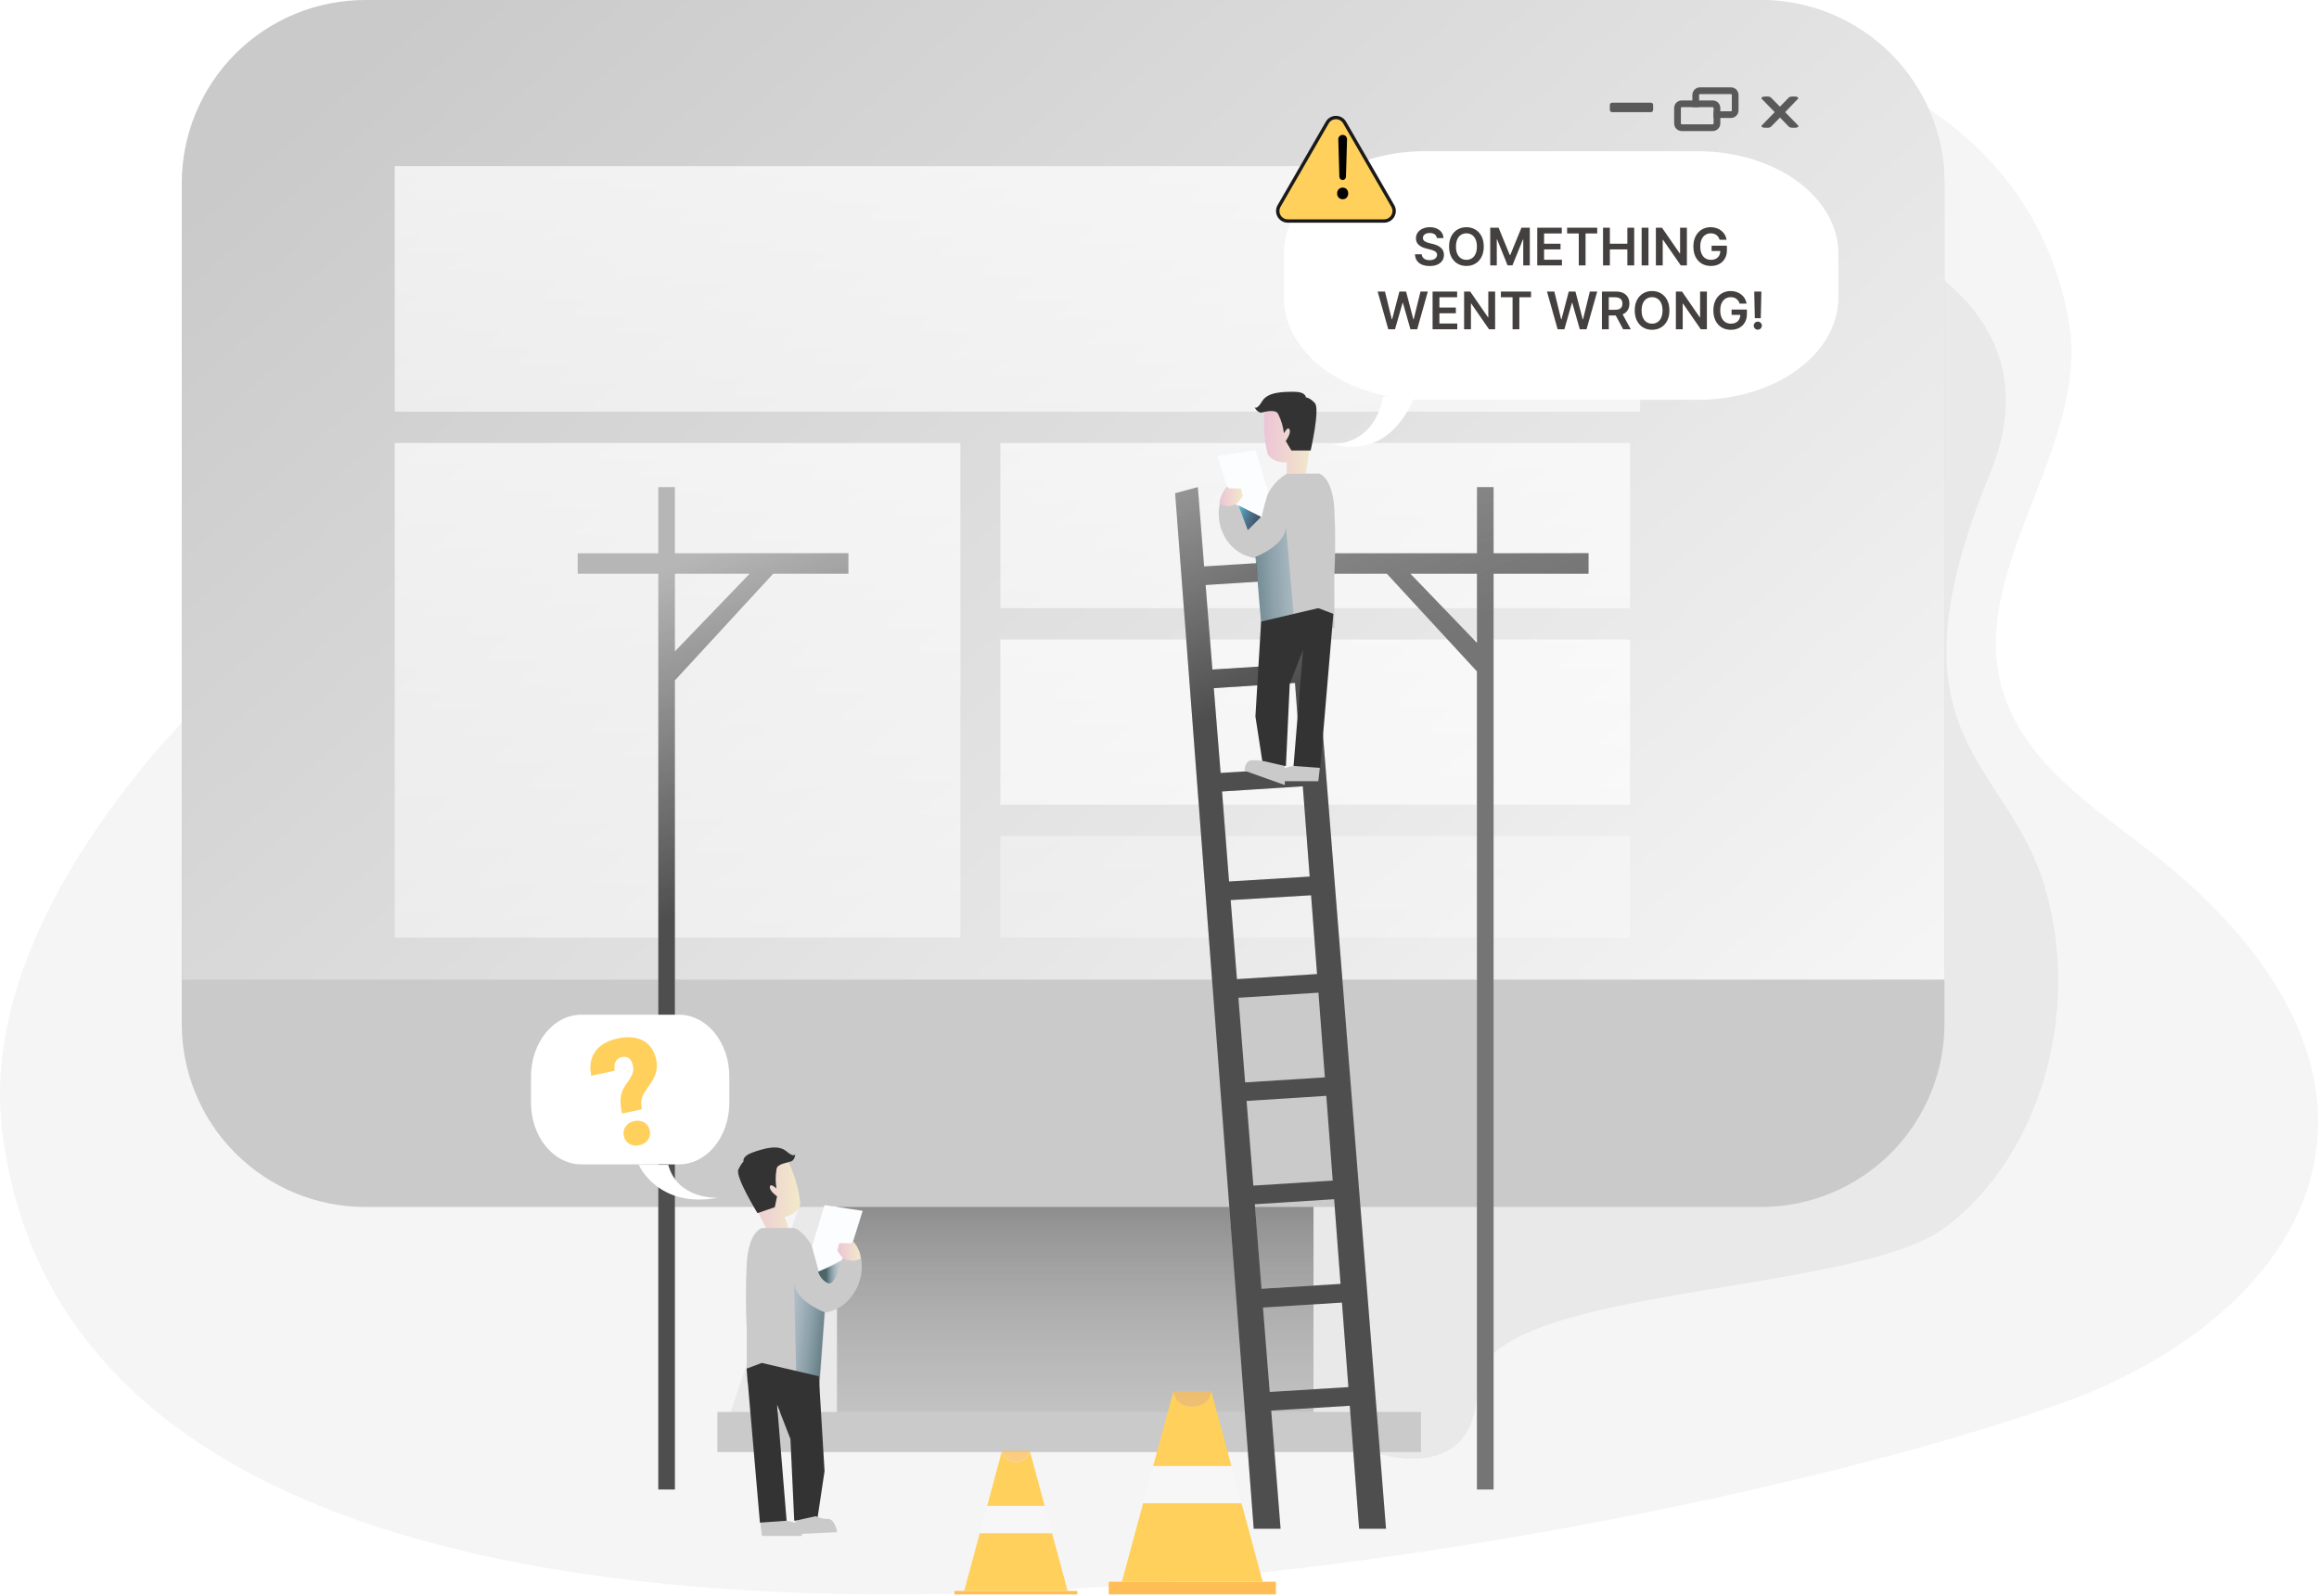 <svg width="690" height="475" viewBox="0 0 690 475" fill="none" xmlns="http://www.w3.org/2000/svg">
<g clip-path="url(#clip0_3254_9045)">
<path opacity="0.18" d="M615.553 95.556C622.143 133.077 584.471 170.079 596.11 206.318C602.809 227.251 622.905 240.305 640.229 253.769C667.76 275.121 693.165 306.144 689.363 340.776C685.252 378.129 649.683 404.539 614.331 417.274C481.723 465.002 27.607 548.844 0.72 337.209C-4.404 296.758 18.832 256.675 44.906 225.325C65.647 200.398 181.173 88.364 223.399 67.447C411.496 -25.756 596.144 -14.887 615.553 95.556Z" fill="#CACACA"/>
<path opacity="0.05" d="M385.137 41.388C385.137 41.388 633.823 39.22 592.108 140.947C559.795 219.655 596.721 225.425 608.268 263.489C619.815 301.554 606.409 344.92 578.56 365.468C550.71 386.016 439.455 382.382 439.455 412.835C439.455 443.289 408.473 432.152 408.473 432.152H213.46L249.08 324.74L385.137 41.388Z" fill="#000405"/>
<path d="M213.46 420.221H422.8V432.153H213.46V420.221ZM249.08 324.732H390.823V420.221H249.08V324.732Z" fill="#CACACA"/>
<path d="M249.08 324.732H390.823V420.221H249.08V324.732Z" fill="#CACACA"/>
<path d="M249.08 324.732H390.823V420.221H249.08V324.732Z" fill="url(#paint0_linear_3254_9045)"/>
<path d="M578.56 54.577V304.653C578.56 311.822 577.147 318.921 574.402 325.544C571.657 332.167 567.633 338.184 562.562 343.251C557.49 348.318 551.469 352.336 544.844 355.075C538.219 357.814 531.118 359.22 523.949 359.213H108.635C94.165 359.213 80.287 353.465 70.055 343.233C59.823 333.001 54.075 319.123 54.075 304.653V54.577C54.074 47.411 55.484 40.315 58.225 33.694C60.967 27.073 64.985 21.057 70.052 15.989C75.118 10.921 81.133 6.9 87.753 4.157C94.373 1.414 101.469 0.001 108.635 1.0278e-05H523.949C531.119 -0.004 538.22 1.404 544.845 4.145C551.471 6.886 557.491 10.905 562.563 15.973C567.634 21.042 571.657 27.06 574.402 33.684C577.147 40.307 578.56 47.407 578.56 54.577Z" fill="#CACACA"/>
<path d="M578.56 54.577V291.541H54.133V54.577C54.132 47.411 55.543 40.315 58.284 33.694C61.025 27.073 65.044 21.057 70.11 15.989C75.177 10.921 81.192 6.9 87.812 4.157C94.432 1.414 101.527 0.001 108.694 1.02781e-05H523.949C531.119 -0.004 538.22 1.404 544.845 4.145C551.471 6.886 557.491 10.905 562.563 15.973C567.634 21.042 571.657 27.06 574.402 33.684C577.147 40.307 578.56 47.407 578.56 54.577Z" fill="url(#paint1_linear_3254_9045)"/>
<path d="M117.452 49.445H488.003V122.519H117.452V49.445Z" fill="url(#paint2_linear_3254_9045)"/>
<path d="M117.452 131.846H285.772V279.023H117.452V131.846Z" fill="url(#paint3_linear_3254_9045)"/>
<path d="M297.662 131.846H485.014V180.997H297.662V131.846Z" fill="url(#paint4_linear_3254_9045)"/>
<path d="M297.662 190.324H485.014V239.475H297.662V190.324Z" fill="url(#paint5_linear_3254_9045)"/>
<path d="M297.662 248.805H485.014V279.024H297.662V248.805Z" fill="url(#paint6_linear_3254_9045)"/>
<path d="M404.395 454.978H412.392L387.783 144.975L381.025 146.792L382.558 167.047L358.275 168.579L356.408 144.975L349.651 146.792L373.029 454.978H381.025L378.237 419.811L401.682 418.37L401.331 412.819L377.793 414.267L375.792 389.148L399.857 387.624L399.514 382.072L375.357 383.563L373.364 358.401L396.96 356.902L404.395 454.978ZM358.719 174.105L383.002 172.556L384.911 197.726L360.737 199.259L358.719 174.105ZM361.156 204.802L385.313 203.253L387.222 228.531L363.182 230.039L361.156 204.802ZM363.609 235.557L387.64 234.016L389.683 260.886L365.694 262.343L363.609 235.557ZM366.171 267.878L390.102 266.446L391.877 289.891L368.039 291.406L366.171 267.878ZM368.474 296.95L392.296 295.434L394.205 320.637L370.475 322.136L368.474 296.95ZM372.92 352.858L370.911 327.654L394.632 326.139L396.541 351.359L372.92 352.858ZM200.808 164.66V144.975H195.876V164.66H171.886V170.756H195.876V443.298H200.808V202.491L230.047 170.756H252.437V164.627L200.808 164.66ZM200.808 193.875V170.756H223.047L200.808 193.875ZM444.403 164.66V144.975H439.471V164.66H392.087V170.756H412.66L439.454 199.811V443.298H444.403V170.756H472.654V164.627L444.403 164.66ZM439.471 191.346L419.651 170.756H439.454L439.471 191.346Z" fill="#CACACA"/>
<g opacity="0.61">
<path d="M404.396 454.98H412.392L387.783 144.977L381.026 146.794L382.558 167.049L358.276 168.581L356.409 144.977L349.651 146.794L373.03 454.98H381.026L378.238 419.812L401.683 418.372L401.331 412.821L377.794 414.269L375.793 389.15L399.858 387.626L399.514 382.074L375.357 383.565L373.364 358.403L396.96 356.904L404.396 454.98ZM358.72 174.107L383.002 172.558L384.911 197.728L360.738 199.26L358.72 174.107ZM361.156 204.804L385.313 203.255L387.222 228.533L363.183 230.041L361.156 204.804ZM363.61 235.559L387.641 234.018L389.684 260.888L365.695 262.345L363.61 235.559ZM366.172 267.879L390.103 266.448L391.878 289.893L368.039 291.408L366.172 267.879ZM368.474 296.951L392.296 295.436L394.206 320.639L370.476 322.138L368.474 296.951ZM372.921 352.86L370.911 327.656L394.633 326.141L396.542 351.361L372.921 352.86Z" fill="url(#paint7_linear_3254_9045)"/>
<path d="M200.808 164.662V144.977H195.876V164.662H171.887V170.758H195.876V443.299H200.808V202.493L230.047 170.758H252.438V164.629L200.808 164.662ZM200.808 193.876V170.758H223.047L200.808 193.876Z" fill="url(#paint8_linear_3254_9045)"/>
<path d="M444.403 164.662V144.977H439.471V164.662H392.087V170.758H412.66L439.455 199.813V443.299H444.403V170.758H472.655V164.629L444.403 164.662ZM439.471 191.348L419.652 170.758H439.455L439.471 191.348Z" fill="url(#paint9_linear_3254_9045)"/>
</g>
<path d="M392.823 227.393L392.254 232.5H380.456C380.456 232.5 379.493 229.553 381.645 228.816C382.825 228.399 384.042 228.094 385.279 227.903L392.823 227.393Z" fill="#CACACA"/>
<path d="M376.37 121.603C375.827 126.175 376.11 130.806 377.208 135.277C377.866 136.125 378.738 136.782 379.734 137.181C380.731 137.58 381.815 137.706 382.876 137.546V140.946H388.554L390.932 123.931C390.932 123.931 382.048 112.585 376.37 121.603Z" fill="url(#paint10_linear_3254_9045)"/>
<path d="M380.348 123.304C381.236 125.083 381.803 127.005 382.022 128.981C382.022 128.981 383.153 126.712 383.697 127.842C384.241 128.973 382.567 131.25 382.567 131.25L384.241 134.08H389.977C389.977 134.08 392.815 121.663 391.224 119.955C389.634 118.247 388.562 118.28 388.562 118.28C388.562 118.28 388.562 116.605 385.154 116.605C381.746 116.605 377.216 116.605 375.516 119.444C373.816 122.283 373.247 121.119 373.247 121.119C373.247 121.119 374.21 123.22 375.684 122.71C376.035 122.626 379.778 121.604 380.348 123.304Z" fill="#333333"/>
<path d="M382.893 140.947H392.43C392.43 140.947 396.457 141.785 397.018 151.439C397.362 158.035 397.362 164.645 397.018 171.242V187.067L392.43 185.535L375.407 189.336L373.732 166.134C371.966 165.919 370.268 165.322 368.756 164.385C367.243 163.448 365.953 162.194 364.974 160.708C363.735 158.85 362.955 156.724 362.699 154.505C362.442 152.287 362.717 150.039 363.5 147.947L375.348 154.185L375.976 150.836C376.626 147.207 378.658 143.971 381.645 141.81L382.893 140.947Z" fill="#CACACA"/>
<path d="M365.083 144.808L362.253 135.732L373.54 134.023L377.342 146.391L375.24 153.826L368.491 150.418L365.083 144.808Z" fill="#FCFDFF"/>
<path d="M362.814 149.906C363.006 148.007 363.802 146.22 365.083 144.807L365.653 145.368H369.228L369.797 147.587L368.491 149.454C367.708 150.108 366.742 150.503 365.725 150.584C364.708 150.665 363.69 150.428 362.814 149.906Z" fill="url(#paint11_linear_3254_9045)"/>
<path d="M368.491 150.418L371.271 157.795L375.24 153.826L368.491 150.418Z" fill="url(#paint12_linear_3254_9045)"/>
<path opacity="0.61" d="M373.54 165.733C373.54 165.733 382.617 162.325 382.617 156.656L384.894 182.706L375.24 184.991L373.54 165.733Z" fill="url(#paint13_linear_3254_9045)"/>
<path d="M375.24 184.965L373.54 213.216L375.809 227.962H382.617L383.747 203.629L387.716 193.414L384.886 227.962L392.824 228.531L396.734 182.696L392.254 180.996L375.24 184.965Z" fill="#333333"/>
<path d="M382.273 227.963V233.64L370.308 229.37C370.308 229.37 370.308 226.246 372.627 226.246C373.883 226.239 375.137 226.354 376.37 226.59L382.273 227.963ZM226.112 452.032L226.698 457.123H238.504C238.504 457.123 239.467 454.175 237.307 453.438C236.13 453.02 234.916 452.718 233.681 452.534L226.112 452.032Z" fill="#CACACA"/>
<path d="M234.276 345.155C236.328 349.242 237.635 353.663 238.136 358.209C237.458 361.441 233.481 362.178 233.481 362.178L234.561 365.41L228.892 367.394L221.172 352.079C221.172 352.079 225.995 338.406 234.276 345.155Z" fill="url(#paint14_linear_3254_9045)"/>
<path d="M231.044 348.053C230.717 349.929 230.717 351.846 231.044 353.722C231.044 353.722 229.227 351.963 229.059 353.211C228.892 354.459 231.211 356.05 231.211 356.05L230.533 359.282L225.375 361.04C225.375 361.04 218.676 350.155 219.698 348.053C220.719 345.951 221.23 345.725 221.23 345.725C221.23 345.725 220.661 344.134 223.893 343.004C227.125 341.874 231.429 340.492 233.941 342.611C236.453 344.729 236.603 343.448 236.603 343.448C236.603 343.448 236.603 345.717 234.786 345.776C234.962 346.01 231.044 346.236 231.044 348.053Z" fill="#333333"/>
<path d="M236.319 365.469H226.79C226.79 365.469 222.763 366.306 222.194 375.96C221.85 382.554 221.85 389.161 222.194 395.755V411.58L226.79 410.048L243.805 413.85L245.48 390.656C247.24 390.366 248.917 389.698 250.396 388.7C251.874 387.701 253.119 386.395 254.045 384.87C255.281 383.008 256.059 380.881 256.315 378.662C256.571 376.443 256.298 374.194 255.519 372.1L243.663 378.338L243.035 374.989C242.383 371.363 240.351 368.13 237.366 365.971L236.319 365.469Z" fill="#CACACA"/>
<path d="M253.852 369.378L256.682 360.36L245.337 358.66L241.594 371.027L243.637 378.455L250.444 375.055L253.852 369.378Z" fill="#FCFDFF"/>
<path d="M256.113 374.545C255.928 372.642 255.132 370.85 253.844 369.438L253.283 370.007H249.708L249.138 372.217L250.444 374.085C251.226 374.738 252.19 375.134 253.206 375.216C254.221 375.299 255.237 375.064 256.113 374.545Z" fill="url(#paint15_linear_3254_9045)"/>
<path opacity="0.61" d="M245.337 390.538C245.337 390.538 236.26 387.138 236.26 381.461L236.997 412.208L243.637 413.681L245.337 390.538Z" fill="url(#paint16_linear_3254_9045)"/>
<path d="M243.637 409.596L245.337 437.847L243.126 452.593H236.319L235.188 428.26L231.211 418.045L234.049 452.593L226.112 453.162L222.143 407.327L226.673 405.627L243.637 409.596Z" fill="#333333"/>
<path d="M236.662 452.593V456.57L249.08 456.001C249.08 456.001 248.519 452.032 246.249 452.032C245.028 452.081 243.814 451.807 242.733 451.236L236.662 452.593Z" fill="#CACACA"/>
<g filter="url(#filter0_d_3254_9045)">
<path d="M505.145 117H423.831C412.735 116.995 402.095 113.779 394.251 108.058C386.406 102.336 382 94.578 382 86.489V73.494C382 65.406 386.407 57.65 394.252 51.931C402.097 46.213 412.737 43 423.831 43H505.145C510.641 42.998 516.083 43.785 521.161 45.316C526.238 46.848 530.853 49.093 534.74 51.925C538.626 54.757 541.71 58.12 543.813 61.82C545.917 65.521 547 69.488 547 73.494V86.489C547 90.496 545.917 94.463 543.814 98.165C541.711 101.867 538.628 105.23 534.741 108.064C530.854 110.897 526.24 113.144 521.162 114.678C516.084 116.211 510.642 117 505.145 117Z" fill="white"/>
</g>
<g filter="url(#filter1_d_3254_9045)">
<path d="M396.179 130.151C396.179 130.151 408.619 131.166 411.597 116H420.822C420.822 116 414.637 135.211 396.179 130.151Z" fill="white"/>
</g>
<path d="M172.981 346.537H202.086C206 346.522 209.753 344.627 212.541 341.259C215.329 337.891 216.93 333.318 217 328.52V320.357C217 315.488 215.423 310.819 212.615 307.377C209.807 303.934 205.998 302 202.027 302H172.981C169.008 302 165.197 303.935 162.388 307.38C159.578 310.824 158 315.496 158 320.367V328.531C158.077 333.339 159.689 337.919 162.491 341.286C165.292 344.653 169.058 346.538 172.981 346.537ZM213.587 356.453C213.587 356.453 201.683 357.154 198.833 346.681H190.064C190.064 346.681 195.772 359.802 213.587 356.453Z" fill="white"/>
<path opacity="0.61" d="M250.219 375.617C250.219 375.617 248.544 382.994 246.25 381.864C245.571 381.516 244.97 381.035 244.483 380.449C243.995 379.864 243.63 379.186 243.411 378.456L250.219 375.617Z" fill="url(#paint17_linear_3254_9045)"/>
<path d="M185.081 331.403C184.638 329.327 184.517 327.644 184.717 326.344C184.916 325.047 185.43 323.849 186.264 322.749C187.095 321.649 187.699 320.678 188.073 319.835C188.446 318.989 188.542 318.125 188.354 317.246C187.897 315.101 186.772 314.219 184.98 314.601C184.152 314.778 183.551 315.234 183.176 315.965C182.798 316.699 182.71 317.6 182.91 318.673L175.922 320.163C175.341 317.32 175.737 314.923 177.108 312.972C178.479 311.024 180.708 309.722 183.796 309.063C186.869 308.408 189.408 308.633 191.407 309.736C193.406 310.84 194.697 312.741 195.272 315.439C195.524 316.62 195.525 317.741 195.275 318.803C195.025 319.865 194.506 321.011 193.714 322.232L191.824 325.021C191.292 325.831 190.967 326.617 190.856 327.377C190.745 328.138 190.79 329.061 190.992 330.146L185.081 331.406L185.081 331.403ZM185.613 338.065C185.389 337.015 185.575 336.073 186.166 335.24C186.758 334.407 187.607 333.874 188.709 333.639C189.811 333.404 190.803 333.544 191.683 334.063C192.563 334.582 193.116 335.367 193.341 336.417C193.565 337.468 193.379 338.41 192.788 339.243C192.193 340.076 191.347 340.609 190.245 340.844C189.143 341.079 188.151 340.938 187.271 340.419C186.391 339.9 185.837 339.116 185.613 338.065Z" fill="#FFD05B"/>
<path d="M427.523 70.858C427.472 70.379 427.256 70.006 426.876 69.739C426.5 69.472 426.01 69.339 425.407 69.339C424.983 69.339 424.619 69.403 424.316 69.531C424.012 69.659 423.78 69.832 423.619 70.052C423.458 70.271 423.376 70.522 423.372 70.803C423.372 71.037 423.426 71.24 423.532 71.412C423.641 71.583 423.789 71.73 423.976 71.85C424.162 71.967 424.369 72.066 424.595 72.146C424.822 72.227 425.05 72.294 425.281 72.349L426.333 72.612C426.757 72.711 427.165 72.844 427.556 73.013C427.951 73.181 428.304 73.393 428.614 73.649C428.929 73.904 429.177 74.213 429.36 74.575C429.543 74.937 429.634 75.361 429.634 75.847C429.634 76.505 429.466 77.085 429.13 77.585C428.793 78.082 428.307 78.472 427.671 78.753C427.039 79.031 426.273 79.17 425.374 79.17C424.5 79.17 423.742 79.035 423.098 78.764C422.459 78.494 421.958 78.099 421.596 77.58C421.238 77.061 421.044 76.428 421.015 75.683H423.016C423.045 76.074 423.166 76.399 423.378 76.659C423.59 76.918 423.866 77.112 424.206 77.24C424.55 77.368 424.933 77.432 425.357 77.432C425.8 77.432 426.187 77.366 426.52 77.234C426.856 77.099 427.119 76.913 427.309 76.675C427.499 76.434 427.596 76.153 427.6 75.831C427.596 75.538 427.51 75.297 427.342 75.107C427.174 74.913 426.938 74.752 426.635 74.625C426.335 74.493 425.984 74.376 425.582 74.274L424.305 73.945C423.38 73.707 422.649 73.347 422.111 72.865C421.578 72.378 421.311 71.733 421.311 70.929C421.311 70.267 421.49 69.688 421.848 69.191C422.21 68.694 422.702 68.308 423.323 68.034C423.945 67.756 424.648 67.617 425.434 67.617C426.231 67.617 426.929 67.756 427.529 68.034C428.132 68.308 428.605 68.69 428.949 69.18C429.292 69.666 429.47 70.225 429.481 70.858H427.523ZM441.481 73.385C441.481 74.595 441.255 75.632 440.801 76.494C440.352 77.353 439.738 78.011 438.959 78.468C438.184 78.925 437.305 79.153 436.322 79.153C435.339 79.153 434.458 78.925 433.679 78.468C432.904 78.008 432.29 77.348 431.837 76.489C431.387 75.626 431.162 74.592 431.162 73.385C431.162 72.175 431.387 71.141 431.837 70.282C432.29 69.419 432.904 68.76 433.679 68.303C434.458 67.846 435.339 67.617 436.322 67.617C437.305 67.617 438.184 67.846 438.959 68.303C439.738 68.76 440.352 69.419 440.801 70.282C441.255 71.141 441.481 72.175 441.481 73.385ZM439.436 73.385C439.436 72.534 439.303 71.816 439.036 71.231C438.773 70.642 438.407 70.198 437.939 69.898C437.471 69.595 436.932 69.443 436.322 69.443C435.711 69.443 435.172 69.595 434.704 69.898C434.237 70.198 433.869 70.642 433.602 71.231C433.339 71.816 433.208 72.534 433.208 73.385C433.208 74.237 433.339 74.957 433.602 75.546C433.869 76.131 434.237 76.575 434.704 76.878C435.172 77.178 435.711 77.328 436.322 77.328C436.932 77.328 437.471 77.178 437.939 76.878C438.407 76.575 438.773 76.131 439.036 75.546C439.303 74.957 439.436 74.237 439.436 73.385ZM443.404 67.771H445.894L449.227 75.908H449.359L452.693 67.771H455.182V79H453.23V71.285H453.126L450.022 78.967H448.564L445.461 71.269H445.356V79H443.404V67.771ZM457.397 79V67.771H464.7V69.476H459.431V72.525H464.322V74.23H459.431V77.295H464.744V79H457.397ZM466.282 69.476V67.771H475.241V69.476H471.771V79H469.753V69.476H466.282ZM476.968 79V67.771H479.003V72.525H484.206V67.771H486.246V79H484.206V74.23H479.003V79H476.968ZM490.492 67.771V79H488.458V67.771H490.492ZM501.923 67.771V79H500.113L494.822 71.351H494.729V79H492.695V67.771H494.515L499.801 75.425H499.899V67.771H501.923ZM511.662 71.357C511.57 71.061 511.444 70.796 511.283 70.562C511.126 70.324 510.936 70.121 510.713 69.953C510.494 69.785 510.242 69.659 509.957 69.575C509.671 69.487 509.361 69.443 509.024 69.443C508.421 69.443 507.884 69.595 507.412 69.898C506.941 70.202 506.57 70.648 506.299 71.236C506.033 71.821 505.899 72.534 505.899 73.374C505.899 74.222 506.033 74.941 506.299 75.529C506.566 76.118 506.937 76.566 507.412 76.873C507.888 77.176 508.44 77.328 509.068 77.328C509.639 77.328 510.132 77.218 510.549 76.999C510.969 76.779 511.293 76.469 511.519 76.067C511.746 75.661 511.859 75.186 511.859 74.641L512.32 74.712H509.271V73.122H513.828V74.471C513.828 75.432 513.623 76.264 513.213 76.966C512.804 77.668 512.241 78.209 511.525 78.589C510.808 78.965 509.986 79.153 509.057 79.153C508.023 79.153 507.115 78.921 506.332 78.457C505.554 77.989 504.945 77.326 504.507 76.467C504.072 75.604 503.854 74.581 503.854 73.396C503.854 72.49 503.982 71.68 504.238 70.968C504.497 70.255 504.859 69.65 505.323 69.153C505.788 68.652 506.332 68.272 506.957 68.012C507.582 67.749 508.262 67.617 508.997 67.617C509.618 67.617 510.198 67.709 510.735 67.891C511.272 68.071 511.749 68.326 512.166 68.659C512.587 68.992 512.932 69.387 513.202 69.844C513.473 70.3 513.65 70.805 513.734 71.357H511.662ZM413.071 98L409.902 86.771H412.089L414.112 95.023H414.217L416.377 86.771H418.367L420.533 95.028H420.632L422.655 86.771H424.843L421.673 98H419.667L417.419 90.121H417.331L415.077 98H413.071ZM426.253 98V86.771H433.556V88.476H428.287V91.525H433.178V93.23H428.287V96.295H433.6V98H426.253ZM444.86 86.771V98H443.05L437.759 90.351H437.666V98H435.632V86.771H437.452L442.738 94.425H442.836V86.771H444.86ZM446.583 88.476V86.771H455.542V88.476H452.071V98H450.053V88.476H446.583ZM463.462 98L460.293 86.771H462.48L464.504 95.023H464.608L466.768 86.771H468.758L470.924 95.028H471.023L473.046 86.771H475.234L472.065 98H470.058L467.81 90.121H467.722L465.469 98H463.462ZM476.644 98V86.771H480.855C481.718 86.771 482.442 86.921 483.026 87.221C483.615 87.52 484.059 87.941 484.359 88.482C484.662 89.019 484.814 89.646 484.814 90.362C484.814 91.082 484.66 91.707 484.353 92.237C484.05 92.764 483.602 93.171 483.01 93.46C482.418 93.745 481.69 93.888 480.828 93.888H477.829V92.199H480.554C481.058 92.199 481.471 92.13 481.793 91.991C482.114 91.848 482.352 91.642 482.505 91.371C482.663 91.097 482.741 90.761 482.741 90.362C482.741 89.964 482.663 89.624 482.505 89.342C482.348 89.057 482.109 88.842 481.787 88.695C481.466 88.546 481.051 88.471 480.543 88.471H478.678V98H476.644ZM482.445 92.912L485.225 98H482.955L480.225 92.912H482.445ZM496.72 92.385C496.72 93.595 496.493 94.632 496.04 95.494C495.591 96.353 494.976 97.011 494.198 97.468C493.423 97.925 492.544 98.153 491.561 98.153C490.577 98.153 489.696 97.925 488.918 97.468C488.143 97.008 487.529 96.348 487.076 95.489C486.626 94.626 486.401 93.592 486.401 92.385C486.401 91.175 486.626 90.141 487.076 89.282C487.529 88.419 488.143 87.76 488.918 87.303C489.696 86.846 490.577 86.617 491.561 86.617C492.544 86.617 493.423 86.846 494.198 87.303C494.976 87.76 495.591 88.419 496.04 89.282C496.493 90.141 496.72 91.175 496.72 92.385ZM494.675 92.385C494.675 91.534 494.541 90.816 494.275 90.231C494.011 89.642 493.646 89.198 493.178 88.898C492.71 88.595 492.171 88.443 491.561 88.443C490.95 88.443 490.411 88.595 489.943 88.898C489.475 89.198 489.108 89.642 488.841 90.231C488.578 90.816 488.446 91.534 488.446 92.385C488.446 93.237 488.578 93.957 488.841 94.546C489.108 95.131 489.475 95.575 489.943 95.878C490.411 96.178 490.95 96.328 491.561 96.328C492.171 96.328 492.71 96.178 493.178 95.878C493.646 95.575 494.011 95.131 494.275 94.546C494.541 93.957 494.675 93.237 494.675 92.385ZM507.871 86.771V98H506.062L500.771 90.351H500.677V98H498.643V86.771H500.464L505.749 94.425H505.848V86.771H507.871ZM517.61 90.357C517.519 90.061 517.393 89.796 517.232 89.562C517.075 89.324 516.885 89.121 516.662 88.953C516.442 88.785 516.19 88.659 515.905 88.575C515.62 88.487 515.309 88.443 514.973 88.443C514.37 88.443 513.832 88.595 513.361 88.898C512.889 89.202 512.518 89.648 512.248 90.236C511.981 90.821 511.848 91.534 511.848 92.374C511.848 93.222 511.981 93.941 512.248 94.529C512.515 95.118 512.886 95.566 513.361 95.873C513.836 96.176 514.388 96.328 515.017 96.328C515.587 96.328 516.08 96.218 516.497 95.999C516.917 95.779 517.241 95.469 517.468 95.067C517.694 94.661 517.807 94.186 517.807 93.641L518.268 93.712H515.22V92.122H519.776V93.471C519.776 94.432 519.571 95.264 519.162 95.966C518.752 96.668 518.189 97.209 517.473 97.589C516.757 97.965 515.934 98.153 515.006 98.153C513.971 98.153 513.063 97.921 512.281 97.457C511.502 96.989 510.893 96.326 510.455 95.467C510.02 94.604 509.802 93.581 509.802 92.396C509.802 91.49 509.93 90.68 510.186 89.968C510.446 89.255 510.808 88.65 511.272 88.153C511.736 87.652 512.281 87.272 512.906 87.012C513.531 86.749 514.211 86.617 514.945 86.617C515.567 86.617 516.146 86.709 516.683 86.891C517.221 87.071 517.698 87.326 518.115 87.659C518.535 87.992 518.88 88.387 519.151 88.844C519.421 89.3 519.599 89.805 519.683 90.357H517.61ZM524.084 86.771L523.903 94.699H522.138L521.962 86.771H524.084ZM523.02 98.121C522.688 98.121 522.403 98.004 522.165 97.77C521.931 97.536 521.814 97.251 521.814 96.914C521.814 96.585 521.931 96.304 522.165 96.07C522.403 95.836 522.688 95.719 523.02 95.719C523.346 95.719 523.627 95.836 523.865 96.07C524.106 96.304 524.227 96.585 524.227 96.914C524.227 97.137 524.17 97.34 524.057 97.523C523.947 97.706 523.801 97.852 523.618 97.962C523.439 98.068 523.24 98.121 523.02 98.121Z" fill="#454040"/>
<path d="M526.922 37.729C526.809 37.867 526.357 38.018 526.018 38.018H525.143C524.352 38.018 523.901 37.659 524.212 37.316L528.052 33.375L524.212 29.433C523.901 29.088 524.325 28.731 525.143 28.731H526.018C526.357 28.731 526.809 28.884 526.922 29.021L529.605 31.749C530.479 30.839 531.383 29.931 532.258 29.021C532.371 28.87 532.823 28.731 533.162 28.731H534.038C534.828 28.731 535.279 29.09 534.941 29.433L531.157 33.375L534.997 37.316C535.338 37.661 534.914 38.018 534.093 38.018H533.219C532.879 38.018 532.428 37.881 532.287 37.729L529.634 34.987L526.922 37.729ZM515.023 26H505.804C504.566 26 503.554 27.012 503.554 28.251V31.888H505.551V28.251C505.551 28.118 505.658 27.998 505.804 27.998H515.023C515.169 27.998 515.29 28.118 515.29 28.251V32.846C515.29 32.992 515.169 33.112 515.023 33.112H509.868V35.11H515.023C516.275 35.11 517.287 34.098 517.287 32.846V28.251C517.285 27.652 517.045 27.079 516.621 26.657C516.196 26.235 515.622 25.999 515.023 26Z" fill="#595959"/>
<path d="M509.601 29.891H500.383C499.144 29.891 498.132 30.903 498.132 32.141V36.736C498.131 37.335 498.367 37.91 498.789 38.334C499.211 38.759 499.784 38.998 500.383 39.001H509.601C510.853 39.001 511.866 37.988 511.866 36.736V32.141C511.863 31.543 511.624 30.97 511.199 30.548C510.775 30.126 510.2 29.889 509.601 29.891ZM509.868 36.736C509.868 36.883 509.747 37.003 509.601 37.003H500.383C500.25 37.003 500.13 36.883 500.13 36.736V32.141C500.13 32.009 500.25 31.888 500.383 31.888H509.601C509.747 31.888 509.868 32.009 509.868 32.141V36.736ZM491.211 33.375H479.661C479.486 33.375 479.318 33.305 479.194 33.181C479.07 33.057 479 32.889 479 32.714V31.218C479 31.043 479.07 30.875 479.194 30.751C479.318 30.627 479.486 30.557 479.661 30.556H491.211C491.386 30.557 491.554 30.627 491.678 30.751C491.802 30.875 491.872 31.043 491.872 31.218V32.714C491.872 32.889 491.802 33.057 491.678 33.181C491.554 33.305 491.386 33.375 491.211 33.375Z" fill="#595959"/>
<path d="M329.892 470.754H379.637V476.782H329.892V470.754Z" fill="#FFBE55"/>
<path d="M369.4 447.381H340.127L343.122 436.303H366.405L369.4 447.381Z" fill="#F7F7F7"/>
<path d="M375.716 470.754H333.812L340.128 447.381H369.401L375.716 470.754Z" fill="#FFD05B"/>
<path d="M366.405 436.302H343.123L349.147 414C349.147 414 349.445 418.571 354.768 418.571C360.084 418.571 360.382 414 360.382 414L366.405 436.302Z" fill="#FFD05B"/>
<path opacity="0.72" d="M306.404 431.781C306.404 431.781 306.185 435.14 302.279 435.14C298.368 435.14 298.149 431.781 298.149 431.781H306.404Z" fill="#FFBE55"/>
<path d="M284 473.484H320.553V477.914H284V473.484Z" fill="#FFBE55"/>
<path d="M313.032 456.31H291.522L293.723 448.17H310.831L313.032 456.31Z" fill="#F7F7F7"/>
<path d="M317.672 473.486H286.881L291.522 456.311H313.032L317.672 473.486Z" fill="#FFD05B"/>
<path d="M310.831 448.169H293.723L298.149 431.781C298.149 431.781 298.368 435.14 302.279 435.14C306.186 435.14 306.404 431.781 306.404 431.781L310.831 448.169Z" fill="#FFD05B"/>
<path opacity="0.74" d="M360.381 414.002C360.381 414.002 360.084 418.573 354.768 418.573C349.445 418.573 349.146 414.002 349.146 414.002H360.381Z" fill="#FFBE55"/>
<g filter="url(#filter2_d_3254_9045)">
<path d="M382.583 59.302C381.435 61.29 382.87 63.775 385.165 63.775H413.835C416.131 63.775 417.565 61.29 416.417 59.302L402.083 34.473C400.935 32.485 398.065 32.485 396.917 34.473L382.583 59.302Z" fill="#FFD05B"/>
<path d="M382.583 59.302C381.435 61.29 382.87 63.775 385.165 63.775H413.835C416.131 63.775 417.565 61.29 416.417 59.302L402.083 34.473C400.935 32.485 398.065 32.485 396.917 34.473L382.583 59.302Z" stroke="#1A1A1A" stroke-linecap="round" stroke-linejoin="round"/>
</g>
<path d="M397.85 57.568C397.85 56.562 398.549 55.834 399.5 55.834C400.507 55.834 401.15 56.562 401.15 57.568C401.15 58.547 400.507 59.302 399.5 59.302C398.521 59.302 397.85 58.547 397.85 57.568ZM399.5 53.569C398.97 53.569 398.537 53.148 398.521 52.619L398.197 41.488C398.175 40.754 398.765 40.147 399.5 40.147C400.235 40.147 400.825 40.754 400.803 41.488L400.479 52.619C400.463 53.148 400.03 53.569 399.5 53.569Z" fill="black"/>
</g>
<defs>
<filter id="filter0_d_3254_9045" x="380" y="43" width="169" height="78" filterUnits="userSpaceOnUse" color-interpolation-filters="sRGB">
<feFlood flood-opacity="0" result="BackgroundImageFix"/>
<feColorMatrix in="SourceAlpha" type="matrix" values="0 0 0 0 0 0 0 0 0 0 0 0 0 0 0 0 0 0 127 0" result="hardAlpha"/>
<feOffset dy="2"/>
<feGaussianBlur stdDeviation="1"/>
<feComposite in2="hardAlpha" operator="out"/>
<feColorMatrix type="matrix" values="0 0 0 0 0 0 0 0 0 0 0 0 0 0 0 0 0 0 0.25 0"/>
<feBlend mode="normal" in2="BackgroundImageFix" result="effect1_dropShadow_3254_9045"/>
<feBlend mode="normal" in="SourceGraphic" in2="effect1_dropShadow_3254_9045" result="shape"/>
</filter>
<filter id="filter1_d_3254_9045" x="395.179" y="116" width="26.643" height="18" filterUnits="userSpaceOnUse" color-interpolation-filters="sRGB">
<feFlood flood-opacity="0" result="BackgroundImageFix"/>
<feColorMatrix in="SourceAlpha" type="matrix" values="0 0 0 0 0 0 0 0 0 0 0 0 0 0 0 0 0 0 127 0" result="hardAlpha"/>
<feOffset dy="2"/>
<feGaussianBlur stdDeviation="0.5"/>
<feComposite in2="hardAlpha" operator="out"/>
<feColorMatrix type="matrix" values="0 0 0 0 0 0 0 0 0 0 0 0 0 0 0 0 0 0 0.25 0"/>
<feBlend mode="normal" in2="BackgroundImageFix" result="effect1_dropShadow_3254_9045"/>
<feBlend mode="normal" in="SourceGraphic" in2="effect1_dropShadow_3254_9045" result="shape"/>
</filter>
<filter id="filter2_d_3254_9045" x="378.678" y="32.482" width="38.645" height="34.793" filterUnits="userSpaceOnUse" color-interpolation-filters="sRGB">
<feFlood flood-opacity="0" result="BackgroundImageFix"/>
<feColorMatrix in="SourceAlpha" type="matrix" values="0 0 0 0 0 0 0 0 0 0 0 0 0 0 0 0 0 0 127 0" result="hardAlpha"/>
<feOffset dx="-2" dy="2"/>
<feGaussianBlur stdDeviation="0.5"/>
<feComposite in2="hardAlpha" operator="out"/>
<feColorMatrix type="matrix" values="0 0 0 0 0 0 0 0 0 0 0 0 0 0 0 0 0 0 0.25 0"/>
<feBlend mode="normal" in2="BackgroundImageFix" result="effect1_dropShadow_3254_9045"/>
<feBlend mode="normal" in="SourceGraphic" in2="effect1_dropShadow_3254_9045" result="shape"/>
</filter>
<linearGradient id="paint0_linear_3254_9045" x1="319.96" y1="343.623" x2="319.96" y2="472.135" gradientUnits="userSpaceOnUse">
<stop stop-opacity="0.4"/>
<stop offset="1" stop-color="white" stop-opacity="0"/>
</linearGradient>
<linearGradient id="paint1_linear_3254_9045" x1="142.865" y1="-32.999" x2="568.52" y2="447.183" gradientUnits="userSpaceOnUse">
<stop offset="0.02" stop-color="white" stop-opacity="0"/>
<stop offset="1" stop-color="white"/>
</linearGradient>
<linearGradient id="paint2_linear_3254_9045" x1="292.537" y1="529.142" x2="307.685" y2="-129.785" gradientUnits="userSpaceOnUse">
<stop offset="0.02" stop-color="white" stop-opacity="0"/>
<stop offset="1" stop-color="white"/>
</linearGradient>
<linearGradient id="paint3_linear_3254_9045" x1="192.552" y1="599.602" x2="207.699" y2="-59.325" gradientUnits="userSpaceOnUse">
<stop offset="0.02" stop-color="white" stop-opacity="0"/>
<stop offset="1" stop-color="white"/>
</linearGradient>
<linearGradient id="paint4_linear_3254_9045" x1="381.495" y1="584.664" x2="396.642" y2="-74.262" gradientUnits="userSpaceOnUse">
<stop offset="0.02" stop-color="white" stop-opacity="0"/>
<stop offset="1" stop-color="white"/>
</linearGradient>
<linearGradient id="paint5_linear_3254_9045" x1="381.177" y1="657.084" x2="396.324" y2="-1.842" gradientUnits="userSpaceOnUse">
<stop offset="0.02" stop-color="white" stop-opacity="0"/>
<stop offset="1" stop-color="white"/>
</linearGradient>
<linearGradient id="paint6_linear_3254_9045" x1="386.092" y1="492.174" x2="401.239" y2="-166.744" gradientUnits="userSpaceOnUse">
<stop offset="0.02" stop-color="white" stop-opacity="0"/>
<stop offset="1" stop-color="white"/>
</linearGradient>
<linearGradient id="paint7_linear_3254_9045" x1="448.598" y1="482.997" x2="277.817" y2="24.661" gradientUnits="userSpaceOnUse">
<stop offset="0.58"/>
<stop offset="0.78" stop-opacity="0.16"/>
</linearGradient>
<linearGradient id="paint8_linear_3254_9045" x1="310.088" y1="534.61" x2="139.306" y2="76.266" gradientUnits="userSpaceOnUse">
<stop offset="0.58"/>
<stop offset="0.78" stop-opacity="0.16"/>
</linearGradient>
<linearGradient id="paint9_linear_3254_9045" x1="513.709" y1="458.74" x2="342.927" y2="0.395" gradientUnits="userSpaceOnUse">
<stop offset="0.58" stop-color="#414040"/>
<stop offset="0.78" stop-opacity="0.16"/>
</linearGradient>
<linearGradient id="paint10_linear_3254_9045" x1="376.111" y1="129.533" x2="390.948" y2="129.533" gradientUnits="userSpaceOnUse">
<stop stop-color="#ECC4D7"/>
<stop offset="0.42" stop-color="#EFD4D1"/>
<stop offset="1" stop-color="#F2EAC9"/>
</linearGradient>
<linearGradient id="paint11_linear_3254_9045" x1="362.814" y1="147.704" x2="369.797" y2="147.704" gradientUnits="userSpaceOnUse">
<stop stop-color="#ECC4D7"/>
<stop offset="0.42" stop-color="#EFD4D1"/>
<stop offset="1" stop-color="#F2EAC9"/>
</linearGradient>
<linearGradient id="paint12_linear_3254_9045" x1="366.297" y1="152.737" x2="380.18" y2="158.046" gradientUnits="userSpaceOnUse">
<stop stop-color="#68E1FD"/>
<stop offset="0.01" stop-color="#67DDF9"/>
<stop offset="0.12" stop-color="#5CB3CE"/>
<stop offset="0.24" stop-color="#538EA9"/>
<stop offset="0.37" stop-color="#4C718B"/>
<stop offset="0.5" stop-color="#465A73"/>
<stop offset="0.63" stop-color="#424A63"/>
<stop offset="0.79" stop-color="#404059"/>
<stop offset="0.99" stop-color="#3F3D56"/>
</linearGradient>
<linearGradient id="paint13_linear_3254_9045" x1="352.398" y1="172.289" x2="395.57" y2="169.886" gradientUnits="userSpaceOnUse">
<stop offset="0.36" stop-color="#00272E"/>
<stop offset="1" stop-color="#69B9EB" stop-opacity="0"/>
</linearGradient>
<linearGradient id="paint14_linear_3254_9045" x1="221.172" y1="355.337" x2="238.136" y2="355.337" gradientUnits="userSpaceOnUse">
<stop stop-color="#ECC4D7"/>
<stop offset="0.42" stop-color="#EFD4D1"/>
<stop offset="1" stop-color="#F2EAC9"/>
</linearGradient>
<linearGradient id="paint15_linear_3254_9045" x1="249.138" y1="372.335" x2="256.113" y2="372.335" gradientUnits="userSpaceOnUse">
<stop stop-color="#ECC4D7"/>
<stop offset="0.42" stop-color="#EFD4D1"/>
<stop offset="1" stop-color="#F2EAC9"/>
</linearGradient>
<linearGradient id="paint16_linear_3254_9045" x1="258.265" y1="399.857" x2="228.976" y2="396.198" gradientUnits="userSpaceOnUse">
<stop offset="0.36" stop-color="#00272E"/>
<stop offset="1" stop-color="#69B9EB" stop-opacity="0"/>
</linearGradient>
<linearGradient id="paint17_linear_3254_9045" x1="243.411" y1="378.799" x2="250.219" y2="378.799" gradientUnits="userSpaceOnUse">
<stop offset="0.36" stop-color="#00272E"/>
<stop offset="1" stop-color="#69B9EB" stop-opacity="0"/>
</linearGradient>
<clipPath id="clip0_3254_9045">
<rect width="689.74" height="474.513" fill="white"/>
</clipPath>
</defs>
</svg>
